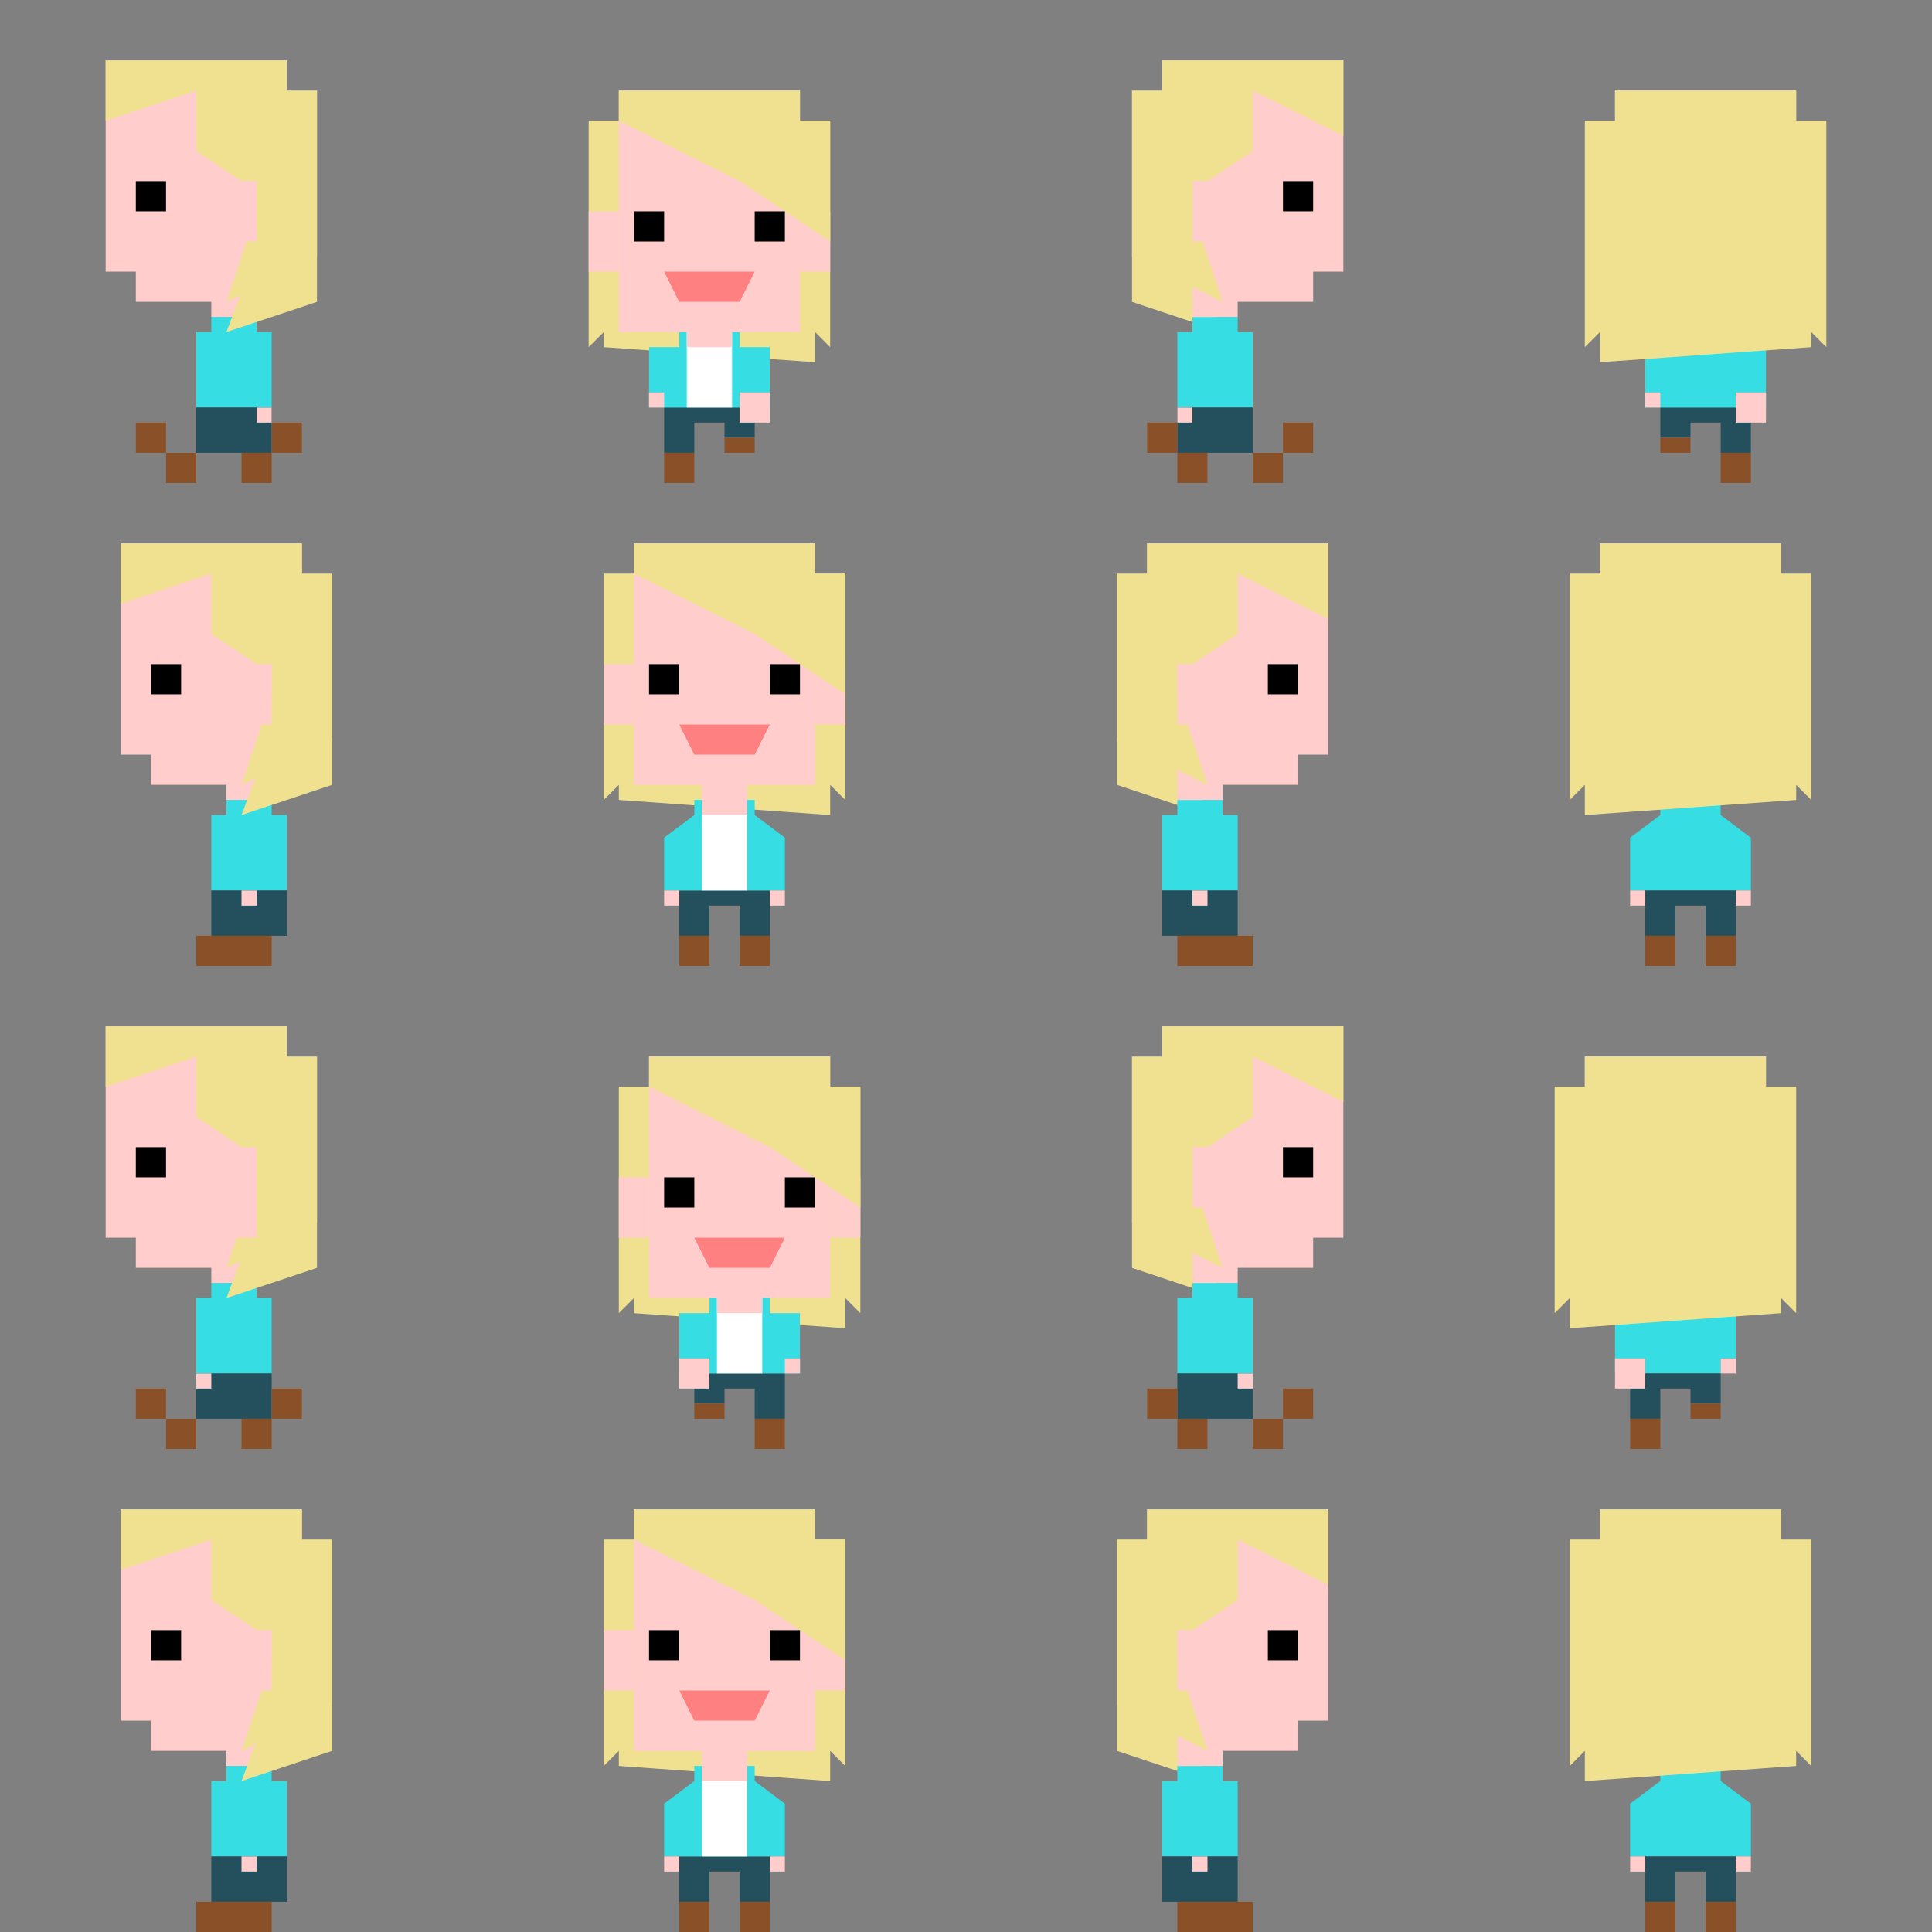 <?xml version="1.0" encoding="iso-8859-1"?>
<!DOCTYPE svg PUBLIC "-//W3C//DTD SVG 1.1//EN" "http://www.w3.org/Graphics/SVG/1.1/DTD/svg11.dtd">
<svg version="1.1" id="Jessie" xmlns="http://www.w3.org/2000/svg" xmlns:xlink="http://www.w3.org/1999/xlink" x="0px" y="0px"
	 viewBox="0 0 64 64" xml:space="preserve">

	<rect x="0" y="0" width="64" height="64" fill="#808080" stroke="none"/>

	<style type="text/css">
		.underShirt{fill:#fff;}
		.shirt{fill:#36dde2;}
		.hair{fill:#efe18f;}
		.skin{fill:#ffcecc;}
		.mouth{fill:#ff8080;}
		.pants{fill:#23505c;}
		.shoes{fill:#8a5128;}
		.lenses{fill:#fff;}
		.shadow{fill:rgba(3,84,124,0.5);}
	</style>

			<svg id="x1_y1" x="" y="0">
				<svg class="shirt" x="6.5" y="10.5">
					<polygon points=".5,0 .5,.5 0,.5 0,3 2.5,3 2.5,.5 2,.5 2,0"/>
				</svg>
				<svg class="pants" x="6.5" y="13.5">
					<rect width="2.5" height="1.5"/>
				</svg>
				<svg class="skin head" x="3.5" y="2">
					<polygon points="0,0 0,2 0,7 1,7 1,8 5,8 5,7 6,7 6,0"/>
					<polygon class="neck" points="3.5,7 3.5,8.5 5,8.5 5,7"/>
				</svg>
				<svg class="eyes" x="4.5" y="6">
					<rect width="1" height="1"/>
				</svg>
				<svg class="hair front" x="3.5" y="2">
					<polygon points="4,8 7,6.5 7,1 6,1 6,0 0,0 0,2 3,1 3,3 4.5,4 5,4 5,5"/>
				</svg>
				<svg class="hair " x="4.5" y="2">
					<polygon x="1" points="3,9 6,8 6,1"/>
				</svg>
				<svg class="shoes" x="4.5" y="14">
					<rect x="0" y="0" width="1" height="1"/>
					<rect x="1" y="1" width="1" height="1"/>
					<rect x="3.5" y="1" width="1" height="1"/>
					<rect x="4.5" y="0" width="1" height="1"/>
				</svg>
				<svg class="skin ears" x="7.5" y="6">
					<polygon points="0,0 0,2 1,2 1,0"/>
				</svg>
				<svg class="skin hands" x="8.5" y="13">
					<polygon points="0,.5 0,1 .5,1 .5,.5"/>
				</svg>
			</svg>

			<svg id="x1_y2" x="0" y="16">
				<svg class="shirt" x="7" y="10.5">
					<polygon points=".5,0 .5,.5 0,.5 0,3 2.5,3 2.5,.5 2,.5 2,0"/>
				</svg>
				<svg class="pants" x="7" y="13.5">
					<rect width="2.5" height="1.5"/>
				</svg>
				<svg class="skin head" x="4" y="2">
					<polygon points="0,0 0,2 0,7 1,7 1,8 5,8 5,7 6,7 6,0"/>
					<polygon class="neck" points="3.5,7 3.5,8.5 5,8.5 5,7"/>
				</svg>
				<svg class="eyes" x="5" y="6">
					<rect width="1" height="1"/>
				</svg>
				<svg class="hair front" x="4" y="2">
					<polygon points="4,8 7,6.5 7,1 6,1 6,0 0,0 0,2 3,1 3,3 4.5,4 5,4 5,5"/>
				</svg>
				<svg class="hair " x="5" y="2">
					<polygon x="1" points="3,9 6,8 6,1"/>
				</svg>
				<svg class="shoes" x="6.5" y="15">
					<rect width="2.5" height="1"/>
				</svg>
				<svg class="skin ears" x="8" y="6">
					<polygon points="0,0 0,2 1,2 1,0"/>
				</svg>
				<svg class="skin hands" x="8" y="13.5">
					<polygon points="0,0 0,.5 .5,.5 .5,0"/>
				</svg>
			</svg>

			<svg id="x1_y3" x="0" y="32">
				<svg class="shirt" x="6.5" y="10.5">
					<polygon points=".5,0 .5,.5 0,.5 0,3 2.5,3 2.5,.5 2,.5 2,0"/>
				</svg>
				<svg class="pants" x="6.5" y="13.5">
					<rect width="2.5" height="1.5"/>
				</svg>
				<svg class="skin head" x="3.5" y="2">
					<polygon points="0,0 0,2 0,7 1,7 1,8 5,8 5,7 6,7 6,0"/>
					<polygon class="neck" points="3.5,7 3.5,8.5 5,8.5 5,7"/>
				</svg>
				<svg class="eyes" x="4.5" y="6">
					<rect width="1" height="1"/>
				</svg>
				<svg class="hair front" x="3.5" y="2">
					<polygon points="4,8 7,6.5 7,1 6,1 6,0 0,0 0,2 3,1 3,3 4.5,4 5,4 5,5"/>
				</svg>
				<svg class="hair " x="4.5" y="2">
					<polygon x="1" points="3,9 6,8 6,1"/>
				</svg>
				<svg class="shoes" x="4.5" y="14">
					<rect x="0" y="0" width="1" height="1"/>
					<rect x="1" y="1" width="1" height="1"/>
					<rect x="3.5" y="1" width="1" height="1"/>
					<rect x="4.5" y="0" width="1" height="1"/>
				</svg>
				<svg class="skin ears" x="7.5" y="7">
					<polygon points="0,0 0,2 1,2 1,0"/>
				</svg>
				<svg class="skin hands" x="6.5" y="13">
					<polygon points="0,.5 0,1 .5,1 .5,.5"/>
				</svg>
			</svg>

			<svg id="x1_y4" x="0" y="48">
				<svg class="shirt" x="7" y="10.5">
					<polygon points=".5,0 .5,.5 0,.5 0,3 2.5,3 2.5,.5 2,.5 2,0"/>
				</svg>
				<svg class="pants" x="7" y="13.5">
					<rect width="2.5" height="1.5"/>
				</svg>
				<svg class="skin head" x="4" y="2">
					<polygon points="0,0 0,2 0,7 1,7 1,8 5,8 5,7 6,7 6,0"/>
					<polygon class="neck" points="3.5,7 3.5,8.5 5,8.5 5,7"/>
				</svg>
				<svg class="eyes" x="5" y="6">
					<rect width="1" height="1"/>
				</svg>
				<svg class="hair front" x="4" y="2">
					<polygon points="4,8 7,6.5 7,1 6,1 6,0 0,0 0,2 3,1 3,3 4.5,4 5,4 5,5"/>
				</svg>
				<svg class="hair" x="5" y="2">
					<polygon x="1" points="3,9 6,8 6,1"/>
				</svg>
				<svg class="shoes" x="6.5" y="15">
					<rect width="2.5" height="1"/>
				</svg>
				<svg class="skin ears" x="8" y="6">
					<polygon points="0,0 0,2 1,2 1,0"/>
				</svg>
				<svg class="skin hands" x="8" y="13.5">
					<polygon points="0,0 0,.5 .5,.5 .5,0"/>
				</svg>
			</svg>

			<svg id="x2_y1" x="16" y="1">
				<svg class="pants" x="6" y="12.5">
					<polygon points="0,0 0,1.5 1,1.5 1,.5 2,.5 2,1 3,1 3,0"/>
				</svg>
				<svg class="hair back" x="3.5" y="0">
					<polygon points="1,3 0,3 0,10.5 .5,10 .5,10.5 7.5,11 7.5,10 8,10.5 8,3"/>
				</svg>
				<svg class="shirt" x="5.5" y="9">
					<polygon points="0,1.5 0,3.5 .5,3.5 4,3.5 4,2.5 4,1.5 3,1.5 3,.5 1,.5 1,1.5"/>
				</svg>
				<svg class="underShirt" x="5" y="10">
					<polygon points="1.75,0 1.75,2.5 3.25,2.5 3.25,0 "/>
				</svg>
				<svg class="skin head" x="4.5" y="2">
					<rect x="0" y="0" width="6" height="8"/>
					<polygon points="2.25,7 2.25,8.5 3.75,8.5 3.75,7"/>
				</svg>
				<svg class="skin ears" x="3.5" y="1">
					<polyline points="7,5 7,7 8,7 8,5"/>
					<polyline points="0,5 0,7 1,7 1,5"/>
				</svg>
				<svg class="hair front" x="3.5" y="1">
					<polygon points="1,1 1,2 5,4 8,6 8,2 7,2 7,1 6,1 2,1"/>
				</svg>
				<svg class="eyes" x="5" y="6">
					<rect x="0" width="1" height="1"/>
					<rect x="4" width="1" height="1"/>
				</svg>
				<svg class="shoes" x="6" y="13.5">
					<rect class="left shoes" x="0" y=".5" width="1" height="1"/>
					<rect class="right shoes" x="2" y="0" width="1" height="0.5"/>
				</svg>
				<svg class="skin mouth" x="6" y="8">
					<polygon points="0,0 .5,1 2.5,1 3,0"/>
				</svg>
				<svg class="skin hands" x="5.5" y="12">
					<polygon points="0,0 0,.5 .5,.5 .5,0"/>
					<polygon points="3,1 3,0 4,0 4,1"/>
				</svg>
			</svg>

			<svg id="x2_y2" x="16" y="16">
				<svg class="pants" x="6.5" y="13.5">
					<polygon points="0,0 0,1.5 1,1.5 1,.5 2,.5 2,1.5 3,1.5 3,0"/>
				</svg>
				<svg class="hair back" x="4" y="0">
					<polygon points="1,3 0,3 0,10.5 .5,10 .5,10.5 7.5,11 7.5,10 8,10.5 8,3"/>
				</svg>
				<svg class="shirt" x="6" y="10">
					<polygon points="0,1.75 0,3.5 4,3.5 4,2 4,2 4,1.75 3,1 3,.5 1,.5 1,1"/>
				</svg>
				<svg class="underShirt" x="5.5" y="11">
					<polygon points="1.75,0 1.75,2.5 3.25,2.5 3.25,0 "/>
				</svg>
				<svg class="skin head" x="5" y="2">
					<rect x="0" y="0" width="6" height="8"/>
					<polygon points="2.25,7 2.25,9 3.75,9 3.75,7"/>
				</svg>
				<svg class="skin" x="4" y="1">
					<polyline points="0,5 0,7 1,7 1,5"/>
					<polyline points="7,5 7,7 8,7 8,5"/>
				</svg>
				<svg class="hair front" x="4" y="1">
					<polygon points="1,1 1,2 5,4 8,6 8,2 7,2 7,1 6,1 2,1"/>
				</svg>
				<svg class="eyes" x="5.5" y="6">
					<rect x="0" width="1" height="1"/>
					<rect x="4" width="1" height="1"/>
				</svg>
				<svg class="shoes" x="6.5" y="15">
					<rect x="" y="0" width="1" height="1"/>
					<rect x="2" y="0" width="1" height="1"/>
				</svg>
				<svg class="skin mouth" x="6.5" y="8">
					<polygon points="0,0 .5,1 2.5,1 3,0"/>
				</svg>
				<svg class="skin hands" x="6" y="13.5">
					<polygon points="0,0 0,.5 .5,.5 .5,0"/>
					<polygon points="3.5,0 3.5,.5 4,.5 4,0"/>
				</svg>
			</svg>

			<svg id="x2_y3" x="16" y="32">
				<svg class="pants" x="7" y="13.5">
					<polygon points="0,0 0,1 1,1 1,.5 2,.5 2,1.5 3,1.5 3,0"/>
				</svg>
				<svg class="hair back" x="4.5" y="1">
					<polygon points="1,3 0,3 0,10.5 .5,10 .5,10.5 7.5,11 7.5,10 8,10.5 8,3"/>
				</svg>
				<svg class="shirt" x="6.5" y="10">
					<polygon points="0,1.5 0,3.5 3.5,3.5 4,3.5 4,1.5 3,1.5 3,.5 1,.5 1,1.5"/>
				</svg>
				<svg class="underShirt" x="6" y="11">
					<polygon points="1.75,0 1.75,2.5 3.25,2.5 3.25,0 "/>
				</svg>
				<svg class="skin head" x="5.5" y="3">
					<rect x="0" y="0" width="6" height="8"/>
					<polygon points="2.25,7 2.25,8.5 3.75,8.5 3.75,7"/>
				</svg>
				<svg class="skin ears" x="4.5" y="2">
					<polyline points="7,5 7,7 8,7 8,5"/>
					<polyline points="0,5 0,7 1,7 1,5"/>
				</svg>
				<svg class="hair front" x="4.5" y="2">
					<polygon points="1,1 1,2 5,4 8,6 8,2 7,2 7,1 6,1 2,1"/>
				</svg>
				<svg class="eyes" x="6" y="7">
					<rect x="0" width="1" height="1"/>
					<rect x="4" width="1" height="1"/>
				</svg>
				<svg class="shoes" x="7" y="14.5">
					<rect class="right shoes" x="2" y=".5" width="1" height="1"/>
					<rect class="left shoes" x="0" y="0" width="1" height="0.5"/>
				</svg>
				<svg class="skin mouth" x="7" y="9">
					<polygon points="0,0 .5,1 2.5,1 3,0"/>
				</svg>
				<svg class="skin hands" x="6.5" y="13">
					<polygon points="0,0 0,1 1,1 1,0"/>
					<polygon points="3.5,0 3.5,.5 4,.5 4,0"/>
				</svg>
			</svg>

			<svg id="x2_y4" x="16" y="48">
				<svg class="pants" x="6.5" y="13.5">
					<polygon points="0,0 0,1.5 1,1.5 1,.5 2,.5 2,1.5 3,1.5 3,0"/>
				</svg>
				<svg class="hair back" x="4" y="0">
					<polygon points="1,3 0,3 0,10.5 .5,10 .5,10.5 7.5,11 7.5,10 8,10.5 8,3"/>
				</svg>
				<svg class="shirt" x="6" y="10">
					<polygon points="0,1.75 0,3.5 4,3.5 4,2 4,2 4,1.75 3,1 3,.5 1,.5 1,1"/>
				</svg>
				<svg class="underShirt" x="5.5" y="11">
					<polygon points="1.75,0 1.75,2.5 3.25,2.5 3.25,0 "/>
				</svg>
				<svg class="skin head" x="5" y="2">
					<rect x="0" y="0" width="6" height="8"/>
					<polygon points="2.25,7 2.25,9 3.75,9 3.75,7"/>
				</svg>
				<svg class="skin ears" x="4" y="1">
					<polyline points="0,5 0,7 1,7 1,5"/>
					<polyline points="7,5 7,7 8,7 8,5"/>
				</svg>
				<svg class="hair front" x="4" y="1">
					<polygon points="1,1 1,2 5,4 8,6 8,2 7,2 7,1 6,1 2,1"/>
				</svg>
				<svg class="eyes" x="5.5" y="6">
					<rect x="0" width="1" height="1"/>
					<rect x="4" width="1" height="1"/>
				</svg>
				<svg class="shoes" x="6.5" y="15">
					<rect x="0" y="0" width="1" height="1"/>
					<rect x="2" y="0" width="1" height="1"/>
				</svg>
				<svg class="skin mouth" x="6.5" y="8">
					<polygon points="0,0 .5,1 2.5,1 3,0"/>
				</svg>
				<svg class="skin hands" x="6" y="13.5">
					<polygon points="0,0 0,.5 .5,.5 .5,0"/>
					<polygon points="3.5,0 3.5,.5 4,.5 4,0"/>
				</svg>
			</svg>

			<svg id="x3_y1" x="32.5" y="0">
				<svg class="hair back" x="5" y="2">
					<polygon points="0,1 0,8 3,9"/>
				</svg>
				<svg class="shirt" x="6.5" y="10.5">
					<polygon points=".5,0 .5,.5 0,.5 0,3 2.5,3 2.5,.5 2,.5 2,0"/>
				</svg>
				<svg class="pants" x="6.5" y="13.5">
					<rect x="0" y="0" width="2.5" height="1.5"/>
				</svg>
				<svg class="skin head" x="6" y="2">
					<polygon points="0,0 0,2 0,7 1,7 1,8 5,8 5,7 6,7 6,0"/>
					<polygon class="neck" points="1,7 1,8.5 2.5,8.5 2.5,7"/>
				</svg>
				<svg class="eyes" x="10" y="6">
					<rect width="1" height="1"/>
				</svg>
				<svg class="hair front" x="5" y="2">
					<polygon points="0,1 0,6.5 3,8 2,5 2,4 2.5,4 4,3 4,1 7,2.5 7,0 1,0 1,1"/>
				</svg>
				<svg class="shoes" x="5.5" y="14">
					<rect width="1" height="1"/>
					<rect x="1" y="1" width="1" height="1"/>
					<rect x="3.5" y="1" width="1" height="1"/>
					<rect x="4.5" y="0" width="1" height="1"/>
				</svg>
				<svg class="skin ears" x="7" y="6">
					<rect width="1" height="2"/>
				</svg>
				<svg class="skin hands" x="6.5" y="13.5">
					<rect width=".5" height=".5"/>
				</svg>
			</svg>

			<svg id="x3_y2" x="32" y="16">
				<svg class="hair back" x="5" y="2">
					<polygon points="0,1 0,8 3,9"/>
				</svg>
				<svg class="shirt" x="6.5" y="10.5">
					<polygon points=".5,0 .5,.5 0,.5 0,3 2.5,3 2.5,.5 2,.5 2,0"/>
				</svg>
				<svg class="pants" x="6.5" y="13.5">
					<rect width="2.5" height="1.5"/>
				</svg>
				<svg class="skin head" x="6" y="2">
					<polygon points="0,0 0,2 0,7 1,7 1,8 5,8 5,7 6,7 6,0"/>
					<polygon class="neck" points="1,7 1,8.5 2.5,8.5 2.5,7"/>
				</svg>
				<svg class="eyes" x="10" y="6">
					<rect width="1" height="1"/>
				</svg>
				<svg class="hair" x="5" y="2">
					<polygon points="0,1 0,6.5 3,8 2,5 2,4 2.5,4 4,3 4,1 7,2.5 7,0 1,0 1,1"/>
				</svg>
				<svg class="shoes" x="7" y="15">
					<rect width="2.5" height="1"/>
				</svg>
				<svg class="skin ears" x="7" y="6">
					<polygon points="0,0 0,2 1,2 1,0"/>
				</svg>
				<svg class="skin hands" x="7.5" y="13.5">
					<polygon points="0,0 0,.5 .5,.5 .5,0"/>
				</svg>
			</svg>

			<svg id="x3_y3" x="32.5" y="32">
				<svg class="hair back" x="5" y="2">
					<polygon points="0,1 0,8 3,9"/>
				</svg>
				<svg class="shirt" x="6.5" y="10.5">
					<polygon points=".5,0 .5,.5 0,.5 0,3 2.5,3 2.5,.5 2,.5 2,0"/>
				</svg>
				<svg class="pants" x="6.5" y="13.5">
					<rect x="0" y="0" width="2.5" height="1.5"/>
				</svg>
				<svg class="skin head" x="6" y="2">
					<polygon points="0,0 0,2 0,7 1,7 1,8 5,8 5,7 6,7 6,0"/>
					<polygon class="neck" points="1,7 1,8.5 2.5,8.5 2.5,7"/>
				</svg>
				<svg class="eyes" x="10" y="6">
					<rect width="1" height="1"/>
				</svg>
				<svg class="hair" x="5" y="2">
					<polygon points="0,1 0,6.5 3,8 2,5 2,4 2.5,4 4,3 4,1 7,2.5 7,0 1,0 1,1"/>
				</svg>
				<svg class="shoes" x="5.5" y="14">
					<rect width="1" height="1"/>
					<rect x="1" y="1" width="1" height="1"/>
					<rect x="3.5" y="1" width="1" height="1"/>
					<rect x="4.5" y="0" width="1" height="1"/>
				</svg>
				<svg class="skin ears" x="7" y="6">
					<rect width="1" height="2"/>
				</svg>
				<svg class="skin hands" x="8.5" y="13.5">
					<rect width=".5" height=".5"/>
				</svg>
			</svg>

			<svg id="x3_y4" x="32" y="48">
				<svg class="hair back" x="5" y="2">
					<polygon points="0,1 0,8 3,9"/>
				</svg>
				<svg class="shirt" x="6.5" y="10.5">
					<polygon points=".5,0 .5,.5 0,.5 0,3 2.5,3 2.5,.5 2,.5 2,0"/>
				</svg>
				<svg class="pants" x="6.5" y="13.5">
					<rect width="2.5" height="1.5"/>
				</svg>
				<svg class="skin head" x="6" y="2">
					<polygon points="0,0 0,2 0,7 1,7 1,8 5,8 5,7 6,7 6,0"/>
					<polygon class="neck" points="1,7 1,8.5 2.5,8.5 2.5,7"/>
				</svg>
				<svg class="eyes" x="10" y="6">
					<rect width="1" height="1"/>
				</svg>
				<svg class="hair" x="5" y="2">
					<polygon points="0,1 0,6.5 3,8 2,5 2,4 2.5,4 4,3 4,1 7,2.5 7,0 1,0 1,1"/>
				</svg>
				<svg class="shoes" x="7" y="15">
					<rect width="2.5" height="1"/>
				</svg>
				<svg class="skin ears" x="7" y="6">
					<polygon points="0,0 0,2 1,2 1,0"/>
				</svg>
				<svg class="skin hands" x="7.5" y="13.5">
					<polygon points="0,0 0,.5 .5,.5 .5,0"/>
				</svg>
			</svg>

			<svg id="x4_y1" x="48" y="0">
				<svg class="pants" x="7" y="13.5">
					<polygon points="0,0 0,1 1,1 1,.5 2,.5 2,1.5 3,1.5 3,0"/>
				</svg>

				<svg class="skin head" x="5.5" y="3">
					<rect x="0" y="0" width="6" height="8"/>
					<polygon points="2.25,7 2.25,8.5 3.75,8.5 3.75,7"/>
				</svg>
				<svg class="shirt" x="6.5" y="10">
					<polygon points="0,1.5 0,3.5 3.5,3.5 4,3.5 4,1.5 3,1.5 3,1 1,1 1,1.5"/>
				</svg>
				<svg class="hair" x="4.5" y="3">
					<polyline class="hair" points="0,1 0,8.5 .5,8 .5,9 7.5,8.5 7.5,8.5 7.5,8 8,8.5 8,1 7,1 7,0 1,0 1,1"/>
				</svg>

				<svg class="shoes" x="7" y="14.5">
					<rect class="right shoes" x="2" y=".5" width="1" height="1"/>
					<rect class="left shoes" x="0" y="0" width="1" height="0.5"/>
				</svg>

				<svg class="skin hands" x="6.5" y="13">
					<rect x="3" width="1" height="1"/>
					<rect width=".5" height=".5"/>
				</svg>
			</svg>

			<svg id="x4_y2" x="48" y="16">
				<svg class="skin head" x="5" y="2">
					<rect x="0" y="0" width="6" height="8"/>
					<polygon points="2.25,7 2.25,9 3.75,9 3.75,7"/>
				</svg>
				<svg class="shirt" x="6" y="10">
					<polygon points="0,1.75 0,3.5 4,3.5 4,2 4,2 4,1.75 3,1 3,.5 1,.5 1,1"/>
				</svg>
				<svg class="pants" x="6.5" y="13.5">
					<polygon points="0,0 0,1.5 1,1.5 1,.5 2,.5 2,1.5 3,1.5 3,0"/>
				</svg>
				<svg class="hair" x="4" y="2">
					<polyline class="hair" points="0,1 0,8.5 .5,8 .5,9 7.5,8.5 7.5,8.5 7.5,8 8,8.5 8,1 7,1 7,0 1,0 1,1"/>
				</svg>

				<svg class="shoes" x="6.5" y="15">
					<rect x="0" y="0" width="1" height="1"/>
					<rect x="2" y="0" width="1" height="1"/>
				</svg>
				<svg class="skin hands" x="6" y="13.5">
					<rect width=".5" height=".5"/>
					<rect x="3.5" width=".5" height=".5"/>
				</svg>
			</svg>

			<svg id="x4_y3" x="48" y="32">
				<svg class="skin head" x="4.5" y="3">
					<rect x="0" y="0" width="6" height="8"/>
					<polygon points="2.25,7 2.25,9 3.75,9 3.75,7"/>
				</svg>
				<svg class="shirt" x="5.5" y="10">
					<polygon points="0,1.5 0,3.5 .5,3.5 3.5,3.5 3.5,3 4,3 4,2.5 4,1.5 3,1.5 3,1 1,1 1,1.5"/>
				</svg>
				<svg class="hair" x="3.5" y="3">
					<polyline class="hair" points="0,1 0,8.5 .5,8 .5,9 7.5,8.5 7.5,8.5 7.5,8 8,8.5 8,1 7,1 7,0 1,0 1,1"/>
				</svg>
				<svg class="pants" x="6" y="13.5">
					<polygon points="0,0 0,1.5 1,1.5 1,.5 2,.5 2,1 3,1 3,0"/>
				</svg>

				<svg class="shoes" x="6" y="14.5">
					<rect class="left shoes" x="0" y=".5" width="1" height="1"/>
					<rect class="right shoes" x="2" y="0" width="1" height="0.5"/>
				</svg>
				<svg class="skin hands" x="5.5" y="13">
					<rect width="1" height="1"/>
					<rect x="3.5" width=".5" height=".5"/>
				</svg>
			</svg>

			<svg id="x4_y4" x="48" y="48">
				<svg class="skin head" x="5" y="2">
					<rect x="0" y="0" width="6" height="8"/>
					<polygon points="2.25,7 2.25,9 3.75,9 3.75,7"/>
				</svg>
				<svg class="shirt" x="6" y="10">
					<polygon points="0,1.75 0,3.5 4,3.5 4,2 4,2 4,1.75 3,1 3,.5 1,.5 1,1"/>
				</svg>
				<svg class="hair" x="4" y="2">
					<polyline class="hair" points="0,1 0,8.5 .5,8 .5,9 7.5,8.5 7.5,8.5 7.5,8 8,8.5 8,1 7,1 7,0 1,0 1,1"/>
				</svg>
				<svg class="pants" x="6.5" y="13.5">
					<polygon points="0,0 0,1.5 1,1.5 1,.5 2,.5 2,1.5 3,1.5 3,0"/>
				</svg>

				<svg class="shoes" x="6.5" y="15">
					<rect x="0" y="0" width="1" height="1"/>
					<rect x="2" y="0" width="1" height="1"/>
				</svg>
				<svg class="skin hands" x="6" y="13.5">
					<rect width=".5" height=".5"/>
					<rect x="3.5" width=".5" height=".5"/>
				</svg>
			</svg>
</svg>